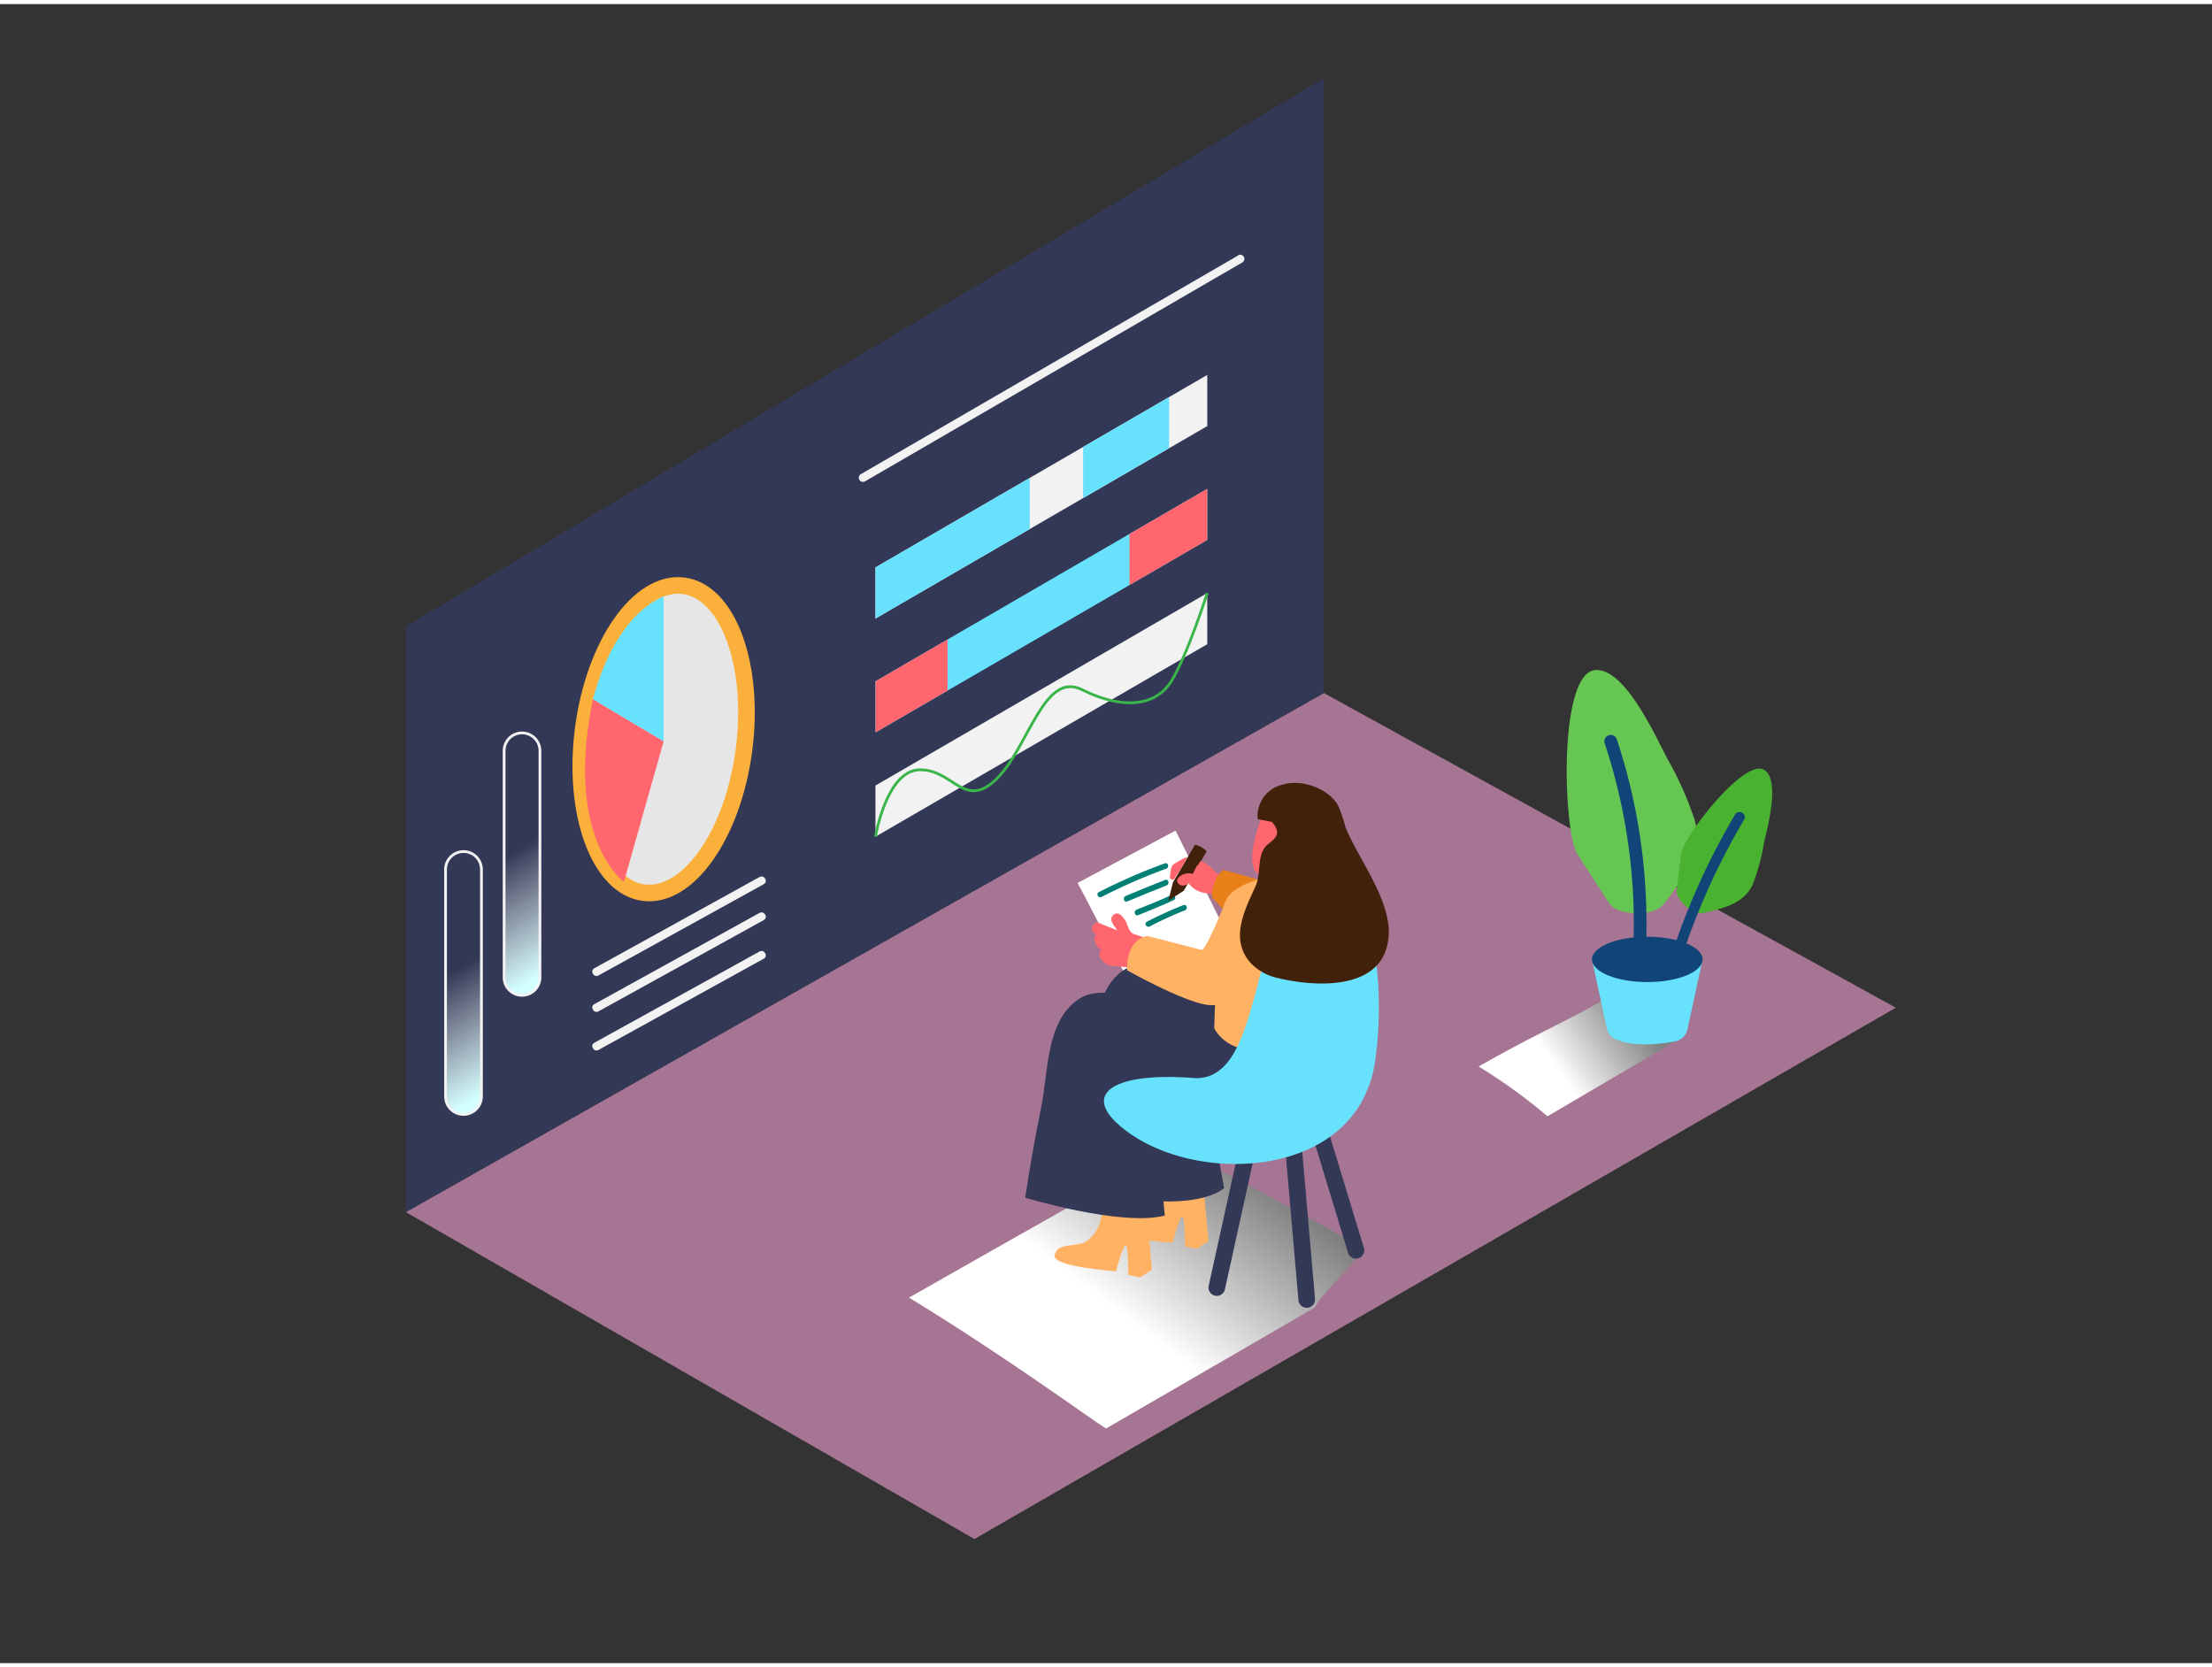 <svg xmlns="http://www.w3.org/2000/svg" xmlns:xlink="http://www.w3.org/1999/xlink" viewBox="0 0 400 300" width="406" height="306" class="illustration"><rect x="0" y="0" width="400" height="300" fill="#333333" stroke="none"/><defs><linearGradient id="linear-gradient" x1="296.16" y1="182.32" x2="281.45" y2="192.45" gradientUnits="userSpaceOnUse"><stop offset="0" stop-color="gray"></stop><stop offset="1" stop-color="#fff"></stop></linearGradient><linearGradient id="linear-gradient-2" x1="221.82" y1="208.11" x2="200.88" y2="235.59" xlink:href="#linear-gradient"></linearGradient><linearGradient id="linear-gradient-3" x1="247.25" y1="166.65" x2="246.78" y2="167.41" gradientTransform="matrix(-1, 0, 0, 1, 369.99, 0)" gradientUnits="userSpaceOnUse"><stop offset="0" stop-color="#fff" stop-opacity="0"></stop><stop offset="1" stop-color="#d4ffff"></stop></linearGradient><linearGradient id="linear-gradient-4" x1="247.25" y1="173.14" x2="246.78" y2="173.9" xlink:href="#linear-gradient-3"></linearGradient><linearGradient id="linear-gradient-5" x1="247.25" y1="180.12" x2="246.78" y2="180.88" xlink:href="#linear-gradient-3"></linearGradient><linearGradient id="linear-gradient-6" x1="287.57" y1="174.74" x2="276.2" y2="193.07" xlink:href="#linear-gradient-3"></linearGradient><linearGradient id="linear-gradient-7" x1="179.91" y1="65.77" x2="179.27" y2="66.79" xlink:href="#linear-gradient-3"></linearGradient><clipPath id="clip-path"><line x1="221.2" y1="70" x2="152.99" y2="109.58" fill="none"></line></clipPath><clipPath id="clip-path-2"><line x1="221.2" y1="90.6" x2="152.99" y2="130.17" fill="none"></line></clipPath><clipPath id="clip-path-3"><line x1="221.2" y1="109.45" x2="152.99" y2="149.02" fill="none"></line></clipPath><clipPath id="clip-path-4"><line x1="221.2" y1="70" x2="152.99" y2="109.58" fill="#ffc963"></line></clipPath><clipPath id="clip-path-5"><line x1="221.2" y1="90.6" x2="152.99" y2="130.17" fill="#ff666d"></line></clipPath><linearGradient id="linear-gradient-8" x1="276.98" y1="153.24" x2="265.62" y2="171.56" xlink:href="#linear-gradient-3"></linearGradient></defs><title>a</title><g style="isolation: isolate;"><g id="Layer_2" data-name="Layer 2"><polygon points="73.39 218.44 176.21 277.56 342.83 181.48 239.39 124.58 73.39 218.44" fill="#a67593"></polygon><path d="M290.08,180c-7.19,4.2-11.62,5.8-22.69,12.12a96.52,96.52,0,0,1,12.44,9l24.87-14.6C302.77,185.45,299,184.41,290.08,180Z" fill="url(#linear-gradient)" style="mix-blend-mode: multiply;"></path><path d="M246.64,225c-5.92-3.23-19.55-11-34.35-18.35C197.56,215.2,187,221,164.38,233.91c17.15,10.42,33.7,22.54,35.62,23.67l37.8-21.9C238,234.25,246.25,226.35,246.64,225Z" fill="url(#linear-gradient-2)" style="mix-blend-mode: multiply;"></path><polygon points="239.39 13.43 239.39 124.58 73.39 218.44 73.39 112.53 239.39 13.43" fill="#333856"></polygon><ellipse cx="120" cy="132.94" rx="27.98" ry="14.66" transform="translate(-27.32 234.76) rotate(-82.58)" fill="#e6e6e6" stroke="#fbb03b" stroke-miterlimit="10" stroke-width="3"></ellipse><path d="M120,133.33V107.15s-8.52,2.56-12.78,18.57Z" fill="#68e1fd"></path><path d="M120,133.33l-7.17,25.4s-10.84-7.72-5.61-33Z" fill="#ff666d"></path><line x1="137.73" y1="158.5" x2="107.86" y2="174.99" fill="url(#linear-gradient-3)"></line><path d="M137.35,157.85l-29.88,16.5c-.85.47-.09,1.76.76,1.3l29.88-16.5c.85-.47.09-1.76-.76-1.3Z" fill="#f2f2f2"></path><line x1="137.73" y1="164.98" x2="107.86" y2="181.48" fill="url(#linear-gradient-4)"></line><path d="M137.35,164.34l-29.88,16.5c-.85.47-.09,1.76.76,1.3l29.88-16.5c.85-.47.09-1.76-.76-1.3Z" fill="#f2f2f2"></path><line x1="137.73" y1="171.97" x2="107.86" y2="188.46" fill="url(#linear-gradient-5)"></line><path d="M137.35,171.32l-29.88,16.5c-.85.47-.09,1.76.76,1.3l29.88-16.5c.85-.47.09-1.76-.76-1.3Z" fill="#f2f2f2"></path><path d="M87.06,156.46v41.07a3.24,3.24,0,0,1-2.23,3.08h0a3.24,3.24,0,0,1-4.26-3.08V156.46a3.24,3.24,0,0,1,2.1-3h0A3.24,3.24,0,0,1,87.06,156.46Z" stroke="#f2f2f2" stroke-miterlimit="10" stroke-width="0.5" fill="url(#linear-gradient-6)"></path><line x1="224.27" y1="46.1" x2="156.05" y2="85.68" fill="url(#linear-gradient-7)"></line><path d="M223.89,45.46,155.67,85a.75.75,0,0,0,.76,1.3l68.22-39.58a.75.75,0,0,0-.76-1.3Z" fill="#f2f2f2"></path><path d="M287.88,172.75l2.67,12.45a2.8,2.8,0,0,0,1.5,1.93c1.55.76,4.75,1.55,10.84.45a2.82,2.82,0,0,0,2.25-2.17l2.74-12.66" fill="#68e1fd"></path><ellipse cx="297.88" cy="172.75" rx="10" ry="4.1" fill="#124577"></ellipse><path d="M292.06,163.53a3.21,3.21,0,0,1-1.16-1.07l-5.63-8.71c-2.61-4-3.56-33,3.28-33.33,5.43-.29,11,12.4,13,16.1a60.25,60.25,0,0,1,4.89,11c1.64,5.71-2.08,10.7-5.59,15.23C299.11,164.87,294.32,164.78,292.06,163.53Z" fill="#66c652"></path><path d="M295.41,169.24q1.14.79,2.23,1.66a106.27,106.27,0,0,0-5.28-38,1.16,1.16,0,0,0-2.21.69A104,104,0,0,1,295.41,169.24Z" fill="#124577"></path><path d="M303.36,161.2a2,2,0,0,1-.14-1l.77-6.57c.36-3,11.65-17.66,15.16-15.07,2.79,2.06.38,10.57-.17,13.19a38.45,38.45,0,0,1-2,7.38c-1.51,3.47-5.37,4.42-8.94,5.22C306.29,164.72,304,162.73,303.36,161.2Z" fill="#49b230"></path><path d="M313.75,146.56a127,127,0,0,0-12,27,14.71,14.71,0,0,1,1.65,1.06,125.2,125.2,0,0,1,12-27.16C316,146.41,314.37,145.51,313.75,146.56Z" fill="#124577"></path><path d="M227.19,192.68l-8.62,39.09a1.5,1.5,0,0,0,2.93.65l8.62-39.09A1.5,1.5,0,0,0,227.19,192.68Z" fill="#333856"></path><path d="M232.15,187.53l11.63,38.3a1.5,1.5,0,0,0,2.87-.87L235,186.66A1.5,1.5,0,0,0,232.15,187.53Z" fill="#333856"></path><path d="M231.33,194.49l3.47,39.88a1.5,1.5,0,0,0,3-.26l-3.47-39.88A1.5,1.5,0,0,0,231.33,194.49Z" fill="#333856"></path><path d="M194.85,158.93c.4.52,10.62,20.5,10.62,20.5l17.94-8.25-10.84-21.72Z" fill="#fff"></path><path d="M211.77,161.11c-2,1-4.17,1.78-6.25,2.65-.58.24-.33,1.21.27,1,2.16-.91,4.37-1.75,6.49-2.75C212.86,161.69,212.35,160.83,211.77,161.11Z" fill="#008074"></path><path d="M210.64,155.38a104,104,0,0,0-11.94,5.21c-.57.29-.07,1.16.5.86a102,102,0,0,1,11.7-5.11C211.5,156.12,211.24,155.15,210.64,155.38Z" fill="#008074"></path><path d="M210.7,158.37q-3.59,1.41-7.15,2.91c-.58.25-.33,1.21.27,1q3.56-1.5,7.15-2.91C211.56,159.1,211.3,158.14,210.7,158.37Z" fill="#008074"></path><path d="M216.1,152l-4,6.83-.81,3.28,2.76-1.77,4.16-7.15A4.52,4.52,0,0,0,216.1,152Z" fill="#42210b"></path><path d="M214.6,154.4a1.43,1.43,0,0,1,.08-.14.47.47,0,0,0-.27.06,15.75,15.75,0,0,0-2.18,1.23c-.59.47-.55,1.49-.66,2.17a.5.5,0,0,0,.76.53C213.08,157,214,155.75,214.6,154.4Z" fill="#ff666d"></path><path d="M221.71,158.09l-.09,0a.43.43,0,0,0-.21-.22c-.53-.26-1-.54-1.55-.84a7.32,7.32,0,0,0-2.76-2.1c-.12.21-.25.41-.38.62a1.51,1.51,0,0,1-.35.38l-.65,1.31a.49.49,0,0,0,0,.09s-.06-.05-.11-.06a2.59,2.59,0,0,0-1.67.12c-.44.19-1,.55-1.07,1.07s.53.93,1,.94A2.07,2.07,0,0,0,215,159a.52.52,0,0,0,.07.14c1.24,1.57,2.92,1.69,4.78,1.82a.44.44,0,0,0,.3-.08,2.58,2.58,0,0,0,1.06-.61l0-.72a.51.51,0,0,0-.1-.29l0-.18a.52.52,0,0,0,0-.11l.09,0a.46.46,0,0,0,.26,0h0C222.08,159.17,222.35,158.21,221.71,158.09Z" fill="#ff666d"></path><path d="M221.17,156.54a6.44,6.44,0,0,0-2,5l4.55,4.9,5.5-2.72.29-4.86Z" fill="#e87f18"></path><path d="M209.46,209c0,.45.36,5.86-.24,6.49s-2.19,3.69-4.15,3.82-3.78-.26-4.15,1.84S212.05,224,212.05,224s1.21-4.81,1.73-4.67.5,5.31.5,5.31l2.13.46,2.13-1.42-.86-9.22-1.39-7.83" fill="#ffb164"></path><path d="M199.36,214.16c.28,3.26.12,7.63-3,9.61-1.68,1.08-5.23.08-5.66,2.49-.38,2.1,11.11,2.88,11.11,2.88s1.24-4.8,1.76-4.66.46,5.31.46,5.31l2.13.47,2.14-1.41-.81-9.22-1.34-7.84" fill="#ffb164"></path><path d="M208.48,169.32,205,168.14c-.73-.28-1-1.3-1.27-1.94a4,4,0,0,0-1.16-1.55.9.9,0,0,0-1.23.07c-.74.64-.23,1.47.21,2.09l.49.68-2.73-1.08a.94.94,0,0,0-.39-.16c-.91-.62-2,.82-1.18,1.59.17.17.36.31.54.46a.92.92,0,0,0-.39.76,2.75,2.75,0,0,0,1.29,2,1,1,0,0,0-.25,1.26,3.18,3.18,0,0,0,1.57,1.49,1.25,1.25,0,0,0,.79.08c1.67.26,3.39.25,5.05.6a.87.87,0,0,0,1-1.11.81.81,0,0,0,.64-.81.84.84,0,0,0,.39-.47.9.9,0,0,0,.47-1.33A.87.87,0,0,0,208.48,169.32Z" fill="#ff666d"></path><path d="M219.67,204.86l1.69,9.23s-2.65,2.73-11.59,2.4,0-16.31,0-16.31" fill="#333856"></path><path d="M206.81,177.78q5.71,1.25,11.52,1.93a.64.64,0,0,1,.44.24q.67-2,1.14-4.08c.18-.79,1.38-.45,1.21.33a43.6,43.6,0,0,1-3.15,9.11c-.34.73-1.42.09-1.08-.63.58-1.21,1.09-2.45,1.54-3.71h-.09q-6-.7-11.86-2C205.69,178.82,206,177.61,206.81,177.78Z" fill="#008074"></path><path d="M217.1,186.61A16.81,16.81,0,0,0,221,191c.63.51-.26,1.39-.89.89a17.78,17.78,0,0,1-4.05-4.68A.63.63,0,0,1,217.1,186.61Z" fill="#008074"></path><path d="M224.89,182.54s-10-8-16.59-8.94-10.07,6.24-9.6,11S215,192.07,215,192.07" fill="#333856"></path><path d="M219.58,185.2c-1.29-1.2-18.21-9.1-24.17-5.49-6.35,3.84-5.81,13.37-7.11,19.68-1.12,5.45-2.07,10.95-2.91,16.45,0,0,17.39,5.26,25.24,3.23L209,201.5l22.54-12.31" fill="#333856"></path><path d="M231.91,156.93c-.9.66-8.62,1.59-10.23,5.15s-2.11,23.12-2.11,23.12,2.67,5.71,10.7,3.25c2.38-.73,14.73-23.31,15.06-25.65C246.2,156.7,231.91,156.93,231.91,156.93Z" fill="#ffb164"></path><path d="M247.15,196.6a20.21,20.21,0,0,0,1-2.86c1.89-7.43,3.14-35.3-9.39-34.17-13.75,1.24-9.1,35.67-23,34.62s-19.64,2.57-13.95,8C213.12,212.94,240.16,213.18,247.15,196.6Z" fill="#68e1fd"></path><path d="M228.36,146.48c-.23.52-3.17,8-1.32,10.34s8-.48,8.69-2.49,3.47-5.82,1.56-7.45S229.95,142.82,228.36,146.48Z" fill="#ff666d"></path><path d="M224.89,177.7a6.51,6.51,0,0,1-6.56,3.27c-4.55-.63-14.51-6.26-14.51-6.26s-.36-5.47,3.66-6.2c0,0,8.91,2.28,9.76,2.51s4.45-8.95,4.45-8.95" fill="#ffb164"></path><path d="M250.9,165.46c-1.09-5.79-5.7-11.81-7.61-16.68a26.34,26.34,0,0,0-1.33-3.88c-1.8-3.1-6.52-4.76-9.9-3.79a5.86,5.86,0,0,0-4.63,6.28l2.55.49a3.38,3.38,0,0,1,.94,1.62c.21,1.43-1.41,2-2.14,2.93-1.45,1.8-.75,4.91-1.74,7.09-2,4.4-4.78,9.67-.76,14a9.64,9.64,0,0,0,4.84,2.61c6.38,1.53,17.12,2.17,19.53-5.16A10.84,10.84,0,0,0,250.9,165.46Z" fill="#42210b"></path><path d="M214,162.93a71.65,71.65,0,0,0-6.6,3c-.57.3-.07,1.16.5.86a69.08,69.08,0,0,1,6.36-2.91C214.87,163.66,214.61,162.69,214,162.93Z" fill="#008074"></path><g clip-path="url(#clip-path)"><path d="M218.31,70.26V70H153v25.6c2.57-.23,5.33,1.3,5.33,4.62v7.24Z" fill="#fff"></path><polygon points="218.31 70.26 158.31 107.46 158.31 107.5 218.31 70.3 218.31 70.26" fill="#fff"></polygon><polygon points="218.31 70.3 158.31 107.5 158.31 107.53 218.31 70.33 218.31 70.3" fill="#feffff"></polygon><polygon points="218.31 70.33 158.31 107.53 158.31 107.56 218.31 70.36 218.31 70.33" fill="#fdffff"></polygon><polygon points="218.31 70.36 158.31 107.56 158.31 107.59 218.31 70.39 218.31 70.36" fill="#fcffff"></polygon><polygon points="218.31 70.39 158.31 107.59 158.31 107.63 218.31 70.43 218.31 70.39" fill="#fbffff"></polygon><polygon points="218.31 70.43 158.31 107.63 158.31 107.66 218.31 70.46 218.31 70.43" fill="#faffff"></polygon><polygon points="218.31 70.46 158.31 107.66 158.31 107.69 218.31 70.49 218.31 70.46" fill="#f9ffff"></polygon><polygon points="218.31 70.49 158.31 107.69 158.31 107.73 218.31 70.53 218.31 70.49" fill="#f8ffff"></polygon><polygon points="218.31 70.53 158.31 107.73 158.31 107.76 218.31 70.56 218.31 70.53" fill="#f7ffff"></polygon><polygon points="218.31 70.56 158.31 107.76 158.31 107.79 218.31 70.59 218.31 70.56" fill="#f6ffff"></polygon><polygon points="218.31 70.59 158.31 107.79 158.31 107.82 218.31 70.63 218.31 70.59" fill="#f5ffff"></polygon><polygon points="218.31 70.63 158.31 107.82 158.31 107.86 218.31 70.66 218.31 70.63" fill="#f4ffff"></polygon><polygon points="218.31 70.66 158.31 107.86 158.31 107.89 218.31 70.69 218.31 70.66" fill="#f3ffff"></polygon><polygon points="218.31 70.69 158.31 107.89 158.31 107.92 218.31 70.72 218.31 70.69" fill="#f2ffff"></polygon><polygon points="218.31 70.72 158.31 107.92 158.31 107.96 218.31 70.76 218.31 70.72" fill="#f1ffff"></polygon><polygon points="218.31 70.76 158.31 107.96 158.31 107.99 218.31 70.79 218.31 70.76" fill="azure"></polygon><polygon points="218.31 70.79 158.31 107.99 158.31 108.02 218.31 70.82 218.31 70.79" fill="#efffff"></polygon><polygon points="218.31 70.82 158.31 108.02 158.31 108.06 218.31 70.86 218.31 70.82" fill="#eff"></polygon><polygon points="218.31 70.86 158.31 108.06 158.31 108.09 218.31 70.89 218.31 70.86" fill="#edffff"></polygon><polygon points="218.31 70.89 158.31 108.09 158.31 108.12 218.31 70.92 218.31 70.89" fill="#ecffff"></polygon><polygon points="218.31 70.92 158.31 108.12 158.31 108.15 218.31 70.95 218.31 70.92" fill="#ebffff"></polygon><polygon points="218.31 70.95 158.31 108.15 158.31 108.19 218.31 70.99 218.31 70.95" fill="#eaffff"></polygon><polygon points="218.31 70.99 158.31 108.19 158.31 108.22 218.31 71.02 218.31 70.99" fill="#e8ffff"></polygon><polygon points="218.31 71.02 158.31 108.22 158.31 108.25 218.31 71.05 218.31 71.02" fill="#e7ffff"></polygon><polygon points="218.31 71.05 158.31 108.25 158.31 108.28 218.31 71.08 218.31 71.05" fill="#e6ffff"></polygon><polygon points="218.31 71.08 158.31 108.28 158.31 108.32 218.31 71.12 218.31 71.08" fill="#e5ffff"></polygon><polygon points="218.31 71.12 158.31 108.32 158.31 108.35 218.31 71.15 218.31 71.12" fill="#e4ffff"></polygon><polygon points="218.31 71.15 158.31 108.35 158.31 108.38 218.31 71.18 218.31 71.15" fill="#e3ffff"></polygon><polygon points="218.31 71.18 158.31 108.38 158.31 108.42 218.31 71.22 218.31 71.18" fill="#e2ffff"></polygon><polygon points="218.31 71.22 158.31 108.42 158.31 108.45 218.31 71.25 218.31 71.22" fill="#e1ffff"></polygon><polygon points="218.31 71.25 158.31 108.45 158.31 108.48 218.31 71.28 218.31 71.25" fill="#e0ffff"></polygon><polygon points="218.31 71.28 158.31 108.48 158.31 108.52 218.31 71.32 218.31 71.28" fill="#dfffff"></polygon><polygon points="218.31 71.32 158.31 108.52 158.31 108.55 218.31 71.35 218.31 71.32" fill="#deffff"></polygon><polygon points="218.31 71.35 158.31 108.55 158.31 108.58 218.31 71.38 218.31 71.35" fill="#dff"></polygon><polygon points="218.31 71.38 158.31 108.58 158.31 108.61 218.31 71.41 218.31 71.38" fill="#dcffff"></polygon><polygon points="218.31 71.41 158.31 108.61 158.31 108.65 218.31 71.45 218.31 71.41" fill="#dbffff"></polygon><polygon points="218.31 71.45 158.31 108.65 158.31 108.68 218.31 71.48 218.31 71.45" fill="#daffff"></polygon><polygon points="218.31 71.48 158.31 108.68 158.31 108.71 218.31 71.51 218.31 71.48" fill="#d9ffff"></polygon><polygon points="218.31 71.51 158.31 108.71 158.31 108.75 218.31 71.55 218.31 71.51" fill="#d8ffff"></polygon><polygon points="218.31 71.55 158.31 108.75 158.31 108.78 218.31 71.58 218.31 71.55" fill="#d7ffff"></polygon><polygon points="218.31 71.58 158.31 108.78 158.31 108.81 218.31 71.61 218.31 71.58" fill="#d6ffff"></polygon><polygon points="218.31 71.61 158.31 108.81 158.31 108.84 218.31 71.64 218.31 71.61" fill="#d5ffff"></polygon><polygon points="218.31 71.64 158.31 108.84 158.31 108.88 218.31 71.68 218.31 71.64" fill="#d4ffff"></polygon><polygon points="218.31 71.68 158.31 108.88 158.31 109.58 218.31 109.58 218.31 71.68" fill="#d4ffff"></polygon></g><polygon points="218.31 67.06 158.31 101.86 158.31 111.11 218.31 76.31 218.31 67.06" fill="#f2f2f2"></polygon><g clip-path="url(#clip-path-2)"><path d="M218.31,90.86V90.6H153v5c2.57-.23,5.33,1.3,5.33,4.62v27.83Z" fill="#fff"></path><polygon points="218.31 90.86 158.31 128.06 158.31 128.09 218.31 90.89 218.31 90.86" fill="#fff"></polygon><polygon points="218.31 90.89 158.31 128.09 158.31 128.12 218.31 90.92 218.31 90.89" fill="#feffff"></polygon><polygon points="218.31 90.92 158.31 128.12 158.31 128.16 218.31 90.95 218.31 90.92" fill="#fdffff"></polygon><polygon points="218.31 90.95 158.31 128.16 158.31 128.19 218.31 90.99 218.31 90.95" fill="#fcffff"></polygon><polygon points="218.31 90.99 158.31 128.19 158.31 128.22 218.31 91.02 218.31 90.99" fill="#fbffff"></polygon><polygon points="218.31 91.02 158.31 128.22 158.31 128.25 218.31 91.05 218.31 91.02" fill="#faffff"></polygon><polygon points="218.31 91.05 158.31 128.25 158.31 128.29 218.31 91.09 218.31 91.05" fill="#f9ffff"></polygon><polygon points="218.31 91.09 158.31 128.29 158.31 128.32 218.31 91.12 218.31 91.09" fill="#f8ffff"></polygon><polygon points="218.31 91.12 158.31 128.32 158.31 128.35 218.31 91.15 218.31 91.12" fill="#f7ffff"></polygon><polygon points="218.31 91.15 158.31 128.35 158.31 128.38 218.31 91.19 218.31 91.15" fill="#f6ffff"></polygon><polygon points="218.31 91.19 158.31 128.38 158.31 128.42 218.31 91.22 218.31 91.19" fill="#f5ffff"></polygon><polygon points="218.31 91.22 158.31 128.42 158.31 128.45 218.31 91.25 218.31 91.22" fill="#f4ffff"></polygon><polygon points="218.31 91.25 158.31 128.45 158.31 128.48 218.31 91.28 218.31 91.25" fill="#f3ffff"></polygon><polygon points="218.31 91.28 158.31 128.48 158.31 128.52 218.31 91.32 218.31 91.28" fill="#f2ffff"></polygon><polygon points="218.31 91.32 158.31 128.52 158.31 128.55 218.31 91.35 218.31 91.32" fill="#f1ffff"></polygon><polygon points="218.31 91.35 158.31 128.55 158.31 128.58 218.31 91.38 218.31 91.35" fill="azure"></polygon><polygon points="218.31 91.38 158.31 128.58 158.31 128.62 218.31 91.42 218.31 91.38" fill="#efffff"></polygon><polygon points="218.31 91.42 158.31 128.62 158.31 128.65 218.31 91.45 218.31 91.42" fill="#eff"></polygon><polygon points="218.31 91.45 158.31 128.65 158.31 128.68 218.31 91.48 218.31 91.45" fill="#edffff"></polygon><polygon points="218.31 91.48 158.31 128.68 158.31 128.71 218.31 91.51 218.31 91.48" fill="#ecffff"></polygon><polygon points="218.31 91.51 158.31 128.71 158.31 128.75 218.31 91.55 218.31 91.51" fill="#ebffff"></polygon><polygon points="218.31 91.55 158.31 128.75 158.31 128.78 218.31 91.58 218.31 91.55" fill="#eaffff"></polygon><polygon points="218.31 91.58 158.31 128.78 158.31 128.81 218.31 91.61 218.31 91.58" fill="#e8ffff"></polygon><polygon points="218.31 91.61 158.31 128.81 158.31 128.85 218.31 91.65 218.31 91.61" fill="#e7ffff"></polygon><polygon points="218.31 91.65 158.31 128.85 158.31 128.88 218.31 91.68 218.31 91.65" fill="#e6ffff"></polygon><polygon points="218.31 91.68 158.31 128.88 158.31 128.91 218.31 91.71 218.31 91.68" fill="#e5ffff"></polygon><polygon points="218.31 91.71 158.31 128.91 158.31 128.94 218.31 91.75 218.31 91.71" fill="#e4ffff"></polygon><polygon points="218.31 91.75 158.31 128.94 158.31 128.98 218.31 91.78 218.31 91.75" fill="#e3ffff"></polygon><polygon points="218.31 91.78 158.31 128.98 158.31 129.01 218.31 91.81 218.31 91.78" fill="#e2ffff"></polygon><polygon points="218.31 91.81 158.31 129.01 158.31 129.04 218.31 91.84 218.31 91.81" fill="#e1ffff"></polygon><polygon points="218.31 91.84 158.31 129.04 158.31 129.08 218.31 91.88 218.31 91.84" fill="#e0ffff"></polygon><polygon points="218.31 91.88 158.31 129.08 158.31 129.11 218.31 91.91 218.31 91.88" fill="#dfffff"></polygon><polygon points="218.31 91.91 158.31 129.11 158.31 129.14 218.31 91.94 218.31 91.91" fill="#deffff"></polygon><polygon points="218.31 91.94 158.31 129.14 158.31 129.18 218.31 91.97 218.31 91.94" fill="#dff"></polygon><polygon points="218.31 91.97 158.31 129.18 158.31 129.21 218.31 92.01 218.31 91.97" fill="#dcffff"></polygon><polygon points="218.31 92.01 158.31 129.21 158.31 129.24 218.31 92.04 218.31 92.01" fill="#dbffff"></polygon><polygon points="218.31 92.04 158.31 129.24 158.31 129.27 218.31 92.07 218.31 92.04" fill="#daffff"></polygon><polygon points="218.31 92.07 158.31 129.27 158.31 129.31 218.31 92.11 218.31 92.07" fill="#d9ffff"></polygon><polygon points="218.31 92.11 158.31 129.31 158.31 129.34 218.31 92.14 218.31 92.11" fill="#d8ffff"></polygon><polygon points="218.31 92.14 158.31 129.34 158.31 129.37 218.31 92.17 218.31 92.14" fill="#d7ffff"></polygon><polygon points="218.31 92.17 158.31 129.37 158.31 129.41 218.31 92.2 218.31 92.17" fill="#d6ffff"></polygon><polygon points="218.31 92.2 158.31 129.41 158.31 129.44 218.31 92.24 218.31 92.2" fill="#d5ffff"></polygon><polygon points="218.31 92.24 158.31 129.44 158.31 129.47 218.31 92.27 218.31 92.24" fill="#d4ffff"></polygon><path d="M218.31,126V92.27l-60,37.2v.7h62.55A4.36,4.36,0,0,1,218.31,126Z" fill="#d4ffff"></path></g><polygon points="218.31 87.65 158.31 122.46 158.31 131.71 218.31 96.9 218.31 87.65" fill="#68e1fd"></polygon><g clip-path="url(#clip-path-3)"><polygon points="218.31 109.45 158.31 109.45 158.31 146.91 218.31 109.71 218.31 109.45" fill="#fff"></polygon><polygon points="218.31 109.71 158.31 146.91 158.31 146.94 218.31 109.74 218.31 109.71" fill="#fff"></polygon><polygon points="218.31 109.74 158.31 146.94 158.31 146.97 218.31 109.77 218.31 109.74" fill="#feffff"></polygon><polygon points="218.31 109.77 158.31 146.97 158.31 147 218.31 109.8 218.31 109.77" fill="#fdffff"></polygon><polygon points="218.31 109.8 158.31 147 158.31 147.04 218.31 109.84 218.31 109.8" fill="#fcffff"></polygon><polygon points="218.31 109.84 158.31 147.04 158.31 147.07 218.31 109.87 218.31 109.84" fill="#fbffff"></polygon><polygon points="218.31 109.87 158.31 147.07 158.31 147.1 218.31 109.9 218.31 109.87" fill="#faffff"></polygon><polygon points="218.31 109.9 158.31 147.1 158.31 147.13 218.31 109.94 218.31 109.9" fill="#f9ffff"></polygon><polygon points="218.31 109.94 158.31 147.13 158.31 147.17 218.31 109.97 218.31 109.94" fill="#f8ffff"></polygon><polygon points="218.31 109.97 158.31 147.17 158.31 147.2 218.31 110 218.31 109.97" fill="#f7ffff"></polygon><polygon points="218.31 110 158.31 147.2 158.31 147.23 218.31 110.03 218.31 110" fill="#f6ffff"></polygon><polygon points="218.31 110.03 158.31 147.23 158.31 147.27 218.31 110.07 218.31 110.03" fill="#f5ffff"></polygon><polygon points="218.31 110.07 158.31 147.27 158.31 147.3 218.31 110.1 218.31 110.07" fill="#f4ffff"></polygon><polygon points="218.31 110.1 158.31 147.3 158.31 147.33 218.31 110.13 218.31 110.1" fill="#f3ffff"></polygon><polygon points="218.31 110.13 158.31 147.33 158.31 147.37 218.31 110.17 218.31 110.13" fill="#f2ffff"></polygon><polygon points="218.31 110.17 158.31 147.37 158.31 147.4 218.31 110.2 218.31 110.17" fill="#f1ffff"></polygon><polygon points="218.31 110.2 158.31 147.4 158.31 147.43 218.31 110.23 218.31 110.2" fill="azure"></polygon><polygon points="218.31 110.23 158.31 147.43 158.31 147.46 218.31 110.27 218.31 110.23" fill="#efffff"></polygon><polygon points="218.31 110.27 158.31 147.46 158.31 147.5 218.31 110.3 218.31 110.27" fill="#eff"></polygon><polygon points="218.31 110.3 158.31 147.5 158.31 147.53 218.31 110.33 218.31 110.3" fill="#edffff"></polygon><polygon points="218.31 110.33 158.31 147.53 158.31 147.56 218.31 110.36 218.31 110.33" fill="#ecffff"></polygon><polygon points="218.31 110.36 158.31 147.56 158.31 147.6 218.31 110.4 218.31 110.36" fill="#ebffff"></polygon><polygon points="218.31 110.4 158.31 147.6 158.31 147.63 218.31 110.43 218.31 110.4" fill="#eaffff"></polygon><polygon points="218.31 110.43 158.31 147.63 158.31 147.66 218.31 110.46 218.31 110.43" fill="#e8ffff"></polygon><polygon points="218.31 110.46 158.31 147.66 158.31 147.69 218.31 110.5 218.31 110.46" fill="#e7ffff"></polygon><polygon points="218.31 110.5 158.31 147.69 158.31 147.73 218.31 110.53 218.31 110.5" fill="#e6ffff"></polygon><polygon points="218.31 110.53 158.31 147.73 158.31 147.76 218.31 110.56 218.31 110.53" fill="#e5ffff"></polygon><polygon points="218.31 110.56 158.31 147.76 158.31 147.79 218.31 110.59 218.31 110.56" fill="#e4ffff"></polygon><polygon points="218.31 110.59 158.31 147.79 158.31 147.83 218.31 110.63 218.31 110.59" fill="#e3ffff"></polygon><polygon points="218.31 110.63 158.31 147.83 158.31 147.86 218.31 110.66 218.31 110.63" fill="#e2ffff"></polygon><polygon points="218.31 110.66 158.31 147.86 158.31 147.89 218.31 110.69 218.31 110.66" fill="#e1ffff"></polygon><polygon points="218.31 110.69 158.31 147.89 158.31 147.93 218.31 110.72 218.31 110.69" fill="#e0ffff"></polygon><polygon points="218.31 110.72 158.31 147.93 158.31 147.96 218.31 110.76 218.31 110.72" fill="#dfffff"></polygon><polygon points="218.31 110.76 158.31 147.96 158.31 147.99 218.31 110.79 218.31 110.76" fill="#deffff"></polygon><polygon points="218.31 110.79 158.31 147.99 158.31 148.02 218.31 110.82 218.31 110.79" fill="#dff"></polygon><polygon points="218.31 110.82 158.31 148.02 158.31 148.06 218.31 110.86 218.31 110.82" fill="#dcffff"></polygon><polygon points="218.31 110.86 158.31 148.06 158.31 148.09 218.31 110.89 218.31 110.86" fill="#dbffff"></polygon><polygon points="218.31 110.89 158.31 148.09 158.31 148.12 218.31 110.92 218.31 110.89" fill="#daffff"></polygon><polygon points="218.31 110.92 158.31 148.12 158.31 148.16 218.31 110.96 218.31 110.92" fill="#d9ffff"></polygon><polygon points="218.31 110.96 158.31 148.16 158.31 148.19 218.31 110.99 218.31 110.96" fill="#d8ffff"></polygon><polygon points="218.31 110.99 158.31 148.19 158.31 148.22 218.31 111.02 218.31 110.99" fill="#d7ffff"></polygon><polygon points="218.31 111.02 158.31 148.22 158.31 148.25 218.31 111.05 218.31 111.02" fill="#d6ffff"></polygon><polygon points="218.31 111.05 158.31 148.25 158.31 148.29 218.31 111.09 218.31 111.05" fill="#d5ffff"></polygon><polygon points="218.31 111.09 158.31 148.29 158.31 148.32 218.31 111.12 218.31 111.09" fill="#d4ffff"></polygon><path d="M218.31,126V111.12l-60,37.2v.7h62.89V130.33A4.37,4.37,0,0,1,218.31,126Z" fill="#d4ffff"></path></g><polygon points="218.31 106.5 158.31 141.31 158.31 150.56 218.31 115.75 218.31 106.5" fill="#f2f2f2"></polygon><line x1="221.2" y1="70" x2="152.99" y2="109.58" fill="#ffc963"></line><g clip-path="url(#clip-path-4)"><path d="M211.4,74.55V70H153v25.6c2.57-.23,5.33,1.3,5.33,4.62v7.24l27.9-17.3V76.84c0-6.22,9.64-6.21,9.64,0v7.34Z" fill="#ffc963"></path><polygon points="186.21 90.17 158.31 107.46 158.31 107.5 186.21 90.2 186.21 90.17" fill="#ffc963"></polygon><polygon points="211.4 74.55 195.86 84.19 195.86 84.22 211.4 74.58 211.4 74.55" fill="#ffc963"></polygon><polygon points="186.21 90.2 158.31 107.5 158.31 107.53 186.21 90.23 186.21 90.2" fill="#ffc963"></polygon><polygon points="211.4 74.58 195.86 84.22 195.86 84.25 211.4 74.61 211.4 74.58" fill="#ffc963"></polygon><polygon points="211.4 74.61 195.86 84.25 195.86 84.28 211.4 74.65 211.4 74.61" fill="#ffc963"></polygon><polygon points="186.21 90.23 158.31 107.53 158.31 107.56 186.21 90.26 186.21 90.23" fill="#ffc963"></polygon><polygon points="186.21 90.26 158.31 107.56 158.31 107.59 186.21 90.3 186.21 90.26" fill="#ffc963"></polygon><polygon points="211.4 74.65 195.86 84.28 195.86 84.32 211.4 74.68 211.4 74.65" fill="#ffc963"></polygon><polygon points="186.21 90.3 158.31 107.59 158.31 107.63 186.21 90.33 186.21 90.3" fill="#ffc963"></polygon><polygon points="211.4 74.68 195.86 84.32 195.86 84.35 211.4 74.71 211.4 74.68" fill="#ffc963"></polygon><polygon points="186.21 90.33 158.31 107.63 158.31 107.66 186.21 90.36 186.21 90.33" fill="#ffc963"></polygon><polygon points="211.4 74.71 195.86 84.35 195.86 84.38 211.4 74.75 211.4 74.71" fill="#ffc963"></polygon><polygon points="186.21 90.36 158.31 107.66 158.31 107.69 186.21 90.39 186.21 90.36" fill="#ffc963"></polygon><polygon points="211.4 74.75 195.86 84.38 195.86 84.42 211.4 74.78 211.4 74.75" fill="#ffc963"></polygon><polygon points="186.21 90.39 158.31 107.69 158.31 107.73 186.21 90.43 186.21 90.39" fill="#ffc963"></polygon><polygon points="211.4 74.78 195.86 84.42 195.86 84.45 211.4 74.81 211.4 74.78" fill="#ffc963"></polygon><polygon points="211.4 74.81 195.86 84.45 195.86 84.48 211.4 74.84 211.4 74.81" fill="#ffc963"></polygon><polygon points="186.21 90.43 158.31 107.73 158.31 107.76 186.21 90.46 186.21 90.43" fill="#ffc963"></polygon><polygon points="211.4 74.84 195.86 84.48 195.86 84.51 211.4 74.88 211.4 74.84" fill="#ffc963"></polygon><polygon points="186.21 90.46 158.31 107.76 158.31 107.79 186.21 90.49 186.21 90.46" fill="#ffc963"></polygon><polygon points="186.21 90.49 158.31 107.79 158.31 107.82 186.21 90.53 186.21 90.49" fill="#ffc963"></polygon><polygon points="211.4 74.88 195.86 84.51 195.86 84.55 211.4 74.91 211.4 74.88" fill="#ffc963"></polygon><polygon points="186.21 90.53 158.31 107.82 158.31 107.86 186.21 90.56 186.21 90.53" fill="#ffc963"></polygon><polygon points="211.4 74.91 195.86 84.55 195.86 84.58 211.4 74.94 211.4 74.91" fill="#ffc963"></polygon><polygon points="186.21 90.56 158.31 107.86 158.31 107.89 186.21 90.59 186.21 90.56" fill="#ffc963"></polygon><polygon points="211.4 74.94 195.86 84.58 195.86 84.61 211.4 74.98 211.4 74.94" fill="#ffc963"></polygon><polygon points="186.21 90.59 158.31 107.89 158.31 107.92 186.21 90.63 186.21 90.59" fill="#ffc963"></polygon><polygon points="211.4 74.98 195.86 84.61 195.86 84.65 211.4 75.01 211.4 74.98" fill="#ffc963"></polygon><polygon points="186.21 90.63 158.31 107.92 158.31 107.96 186.21 90.66 186.21 90.63" fill="#ffc963"></polygon><polygon points="211.4 75.01 195.86 84.65 195.86 84.68 211.4 75.04 211.4 75.01" fill="#ffc963"></polygon><polygon points="186.21 90.66 158.31 107.96 158.31 107.99 186.21 90.69 186.21 90.66" fill="#ffc963"></polygon><polygon points="211.4 75.04 195.86 84.68 195.86 84.71 211.4 75.08 211.4 75.04" fill="#ffc963"></polygon><polygon points="186.21 90.69 158.31 107.99 158.31 108.02 186.21 90.72 186.21 90.69" fill="#ffc963"></polygon><polygon points="211.4 75.08 195.86 84.71 195.86 84.75 211.4 75.11 211.4 75.08" fill="#ffc963"></polygon><polygon points="186.21 90.72 158.31 108.02 158.31 108.06 186.21 90.76 186.21 90.72" fill="#ffc963"></polygon><polygon points="211.4 75.11 195.86 84.75 195.86 84.78 211.4 75.14 211.4 75.11" fill="#ffc963"></polygon><polygon points="186.21 90.76 158.31 108.06 158.31 108.09 186.21 90.79 186.21 90.76" fill="#ffc963"></polygon><polygon points="211.4 75.14 195.86 84.78 195.86 84.81 211.4 75.17 211.4 75.14" fill="#ffc963"></polygon><polygon points="186.21 90.79 158.31 108.09 158.31 108.12 186.21 90.82 186.21 90.79" fill="#ffc963"></polygon><polygon points="211.4 75.17 195.86 84.81 195.86 84.84 211.4 75.21 211.4 75.17" fill="#ffc963"></polygon><polygon points="186.21 90.82 158.31 108.12 158.31 108.15 186.21 90.86 186.21 90.82" fill="#ffc963"></polygon><polygon points="211.4 75.21 195.86 84.84 195.86 84.88 211.4 75.24 211.4 75.21" fill="#ffc963"></polygon><polygon points="186.21 90.86 158.31 108.15 158.31 108.19 186.21 90.89 186.21 90.86" fill="#ffc963"></polygon><polygon points="211.4 75.24 195.86 84.88 195.86 84.91 211.4 75.27 211.4 75.24" fill="#ffc963"></polygon><polygon points="186.21 90.89 158.31 108.19 158.31 108.22 186.21 90.92 186.21 90.89" fill="#ffc963"></polygon><polygon points="211.4 75.27 195.86 84.91 195.86 84.94 211.4 75.31 211.4 75.27" fill="#ffc963"></polygon><polygon points="211.4 75.31 195.86 84.94 195.86 84.97 211.4 75.34 211.4 75.31" fill="#ffc963"></polygon><polygon points="186.21 90.92 158.31 108.22 158.31 108.25 186.21 90.95 186.21 90.92" fill="#ffc963"></polygon><polygon points="186.21 90.95 158.31 108.25 158.31 108.28 186.21 90.99 186.21 90.95" fill="#ffc963"></polygon><polygon points="211.4 75.34 195.86 84.97 195.86 85.01 211.4 75.37 211.4 75.34" fill="#ffc963"></polygon><polygon points="211.4 75.37 195.86 85.01 195.86 85.04 211.4 75.4 211.4 75.37" fill="#ffc963"></polygon><polygon points="186.21 90.99 158.31 108.28 158.31 108.32 186.21 91.02 186.21 90.99" fill="#ffc963"></polygon><polygon points="186.21 91.02 158.31 108.32 158.31 108.35 186.21 91.05 186.21 91.02" fill="#ffc963"></polygon><polygon points="211.4 75.4 195.86 85.04 195.86 85.07 211.4 75.44 211.4 75.4" fill="#ffc963"></polygon><polygon points="186.21 91.05 158.31 108.35 158.31 108.38 186.21 91.09 186.21 91.05" fill="#ffc963"></polygon><polygon points="211.4 75.44 195.86 85.07 195.86 85.11 211.4 75.47 211.4 75.44" fill="#ffc963"></polygon><polygon points="186.21 91.09 158.31 108.38 158.31 108.42 186.21 91.12 186.21 91.09" fill="#ffc963"></polygon><polygon points="211.4 75.47 195.86 85.11 195.86 85.14 211.4 75.5 211.4 75.47" fill="#ffc963"></polygon><polygon points="186.21 91.12 158.31 108.42 158.31 108.45 186.21 91.15 186.21 91.12" fill="#ffc963"></polygon><polygon points="211.4 75.5 195.86 85.14 195.86 85.17 211.4 75.54 211.4 75.5" fill="#ffc963"></polygon><polygon points="186.21 91.15 158.31 108.45 158.31 108.48 186.21 91.19 186.21 91.15" fill="#ffc963"></polygon><polygon points="211.4 75.54 195.86 85.17 195.86 85.2 211.4 75.57 211.4 75.54" fill="#ffc963"></polygon><polygon points="186.21 91.19 158.31 108.48 158.31 108.52 186.21 91.22 186.21 91.19" fill="#ffc963"></polygon><polygon points="211.4 75.57 195.86 85.2 195.86 85.24 211.4 75.6 211.4 75.57" fill="#ffc963"></polygon><polygon points="186.21 91.22 158.31 108.52 158.31 108.55 186.21 91.25 186.21 91.22" fill="#ffc963"></polygon><polygon points="211.4 75.6 195.86 85.24 195.86 85.27 211.4 75.64 211.4 75.6" fill="#ffc963"></polygon><polygon points="186.21 91.25 158.31 108.55 158.31 108.58 186.21 91.28 186.21 91.25" fill="#ffc963"></polygon><polygon points="211.4 75.64 195.86 85.27 195.86 85.3 211.4 75.67 211.4 75.64" fill="#ffc963"></polygon><polygon points="186.21 91.28 158.31 108.58 158.31 108.61 186.21 91.32 186.21 91.28" fill="#ffc963"></polygon><polygon points="211.4 75.67 195.86 85.3 195.86 85.34 211.4 75.7 211.4 75.67" fill="#ffc963"></polygon><polygon points="186.21 91.32 158.31 108.61 158.31 108.65 186.21 91.35 186.21 91.32" fill="#ffc963"></polygon><polygon points="211.4 75.7 195.86 85.34 195.86 85.37 211.4 75.73 211.4 75.7" fill="#ffc963"></polygon><polygon points="186.21 91.35 158.31 108.65 158.31 108.68 186.21 91.38 186.21 91.35" fill="#ffc963"></polygon><polygon points="211.4 75.73 195.86 85.37 195.86 85.4 211.4 75.77 211.4 75.73" fill="#ffc963"></polygon><polygon points="186.21 91.38 158.31 108.68 158.31 108.71 186.21 91.42 186.21 91.38" fill="#ffc963"></polygon><polygon points="211.4 75.77 195.86 85.4 195.86 85.44 211.4 75.8 211.4 75.77" fill="#ffc963"></polygon><polygon points="186.21 91.42 158.31 108.71 158.31 108.75 186.21 91.45 186.21 91.42" fill="#ffc963"></polygon><polygon points="211.4 75.8 195.86 85.44 195.86 85.47 211.4 75.83 211.4 75.8" fill="#ffc963"></polygon><polygon points="211.4 75.83 195.86 85.47 195.86 85.5 211.4 75.86 211.4 75.83" fill="#ffc963"></polygon><polygon points="186.21 91.45 158.31 108.75 158.31 108.78 186.21 91.48 186.21 91.45" fill="#ffc963"></polygon><polygon points="186.21 91.48 158.31 108.78 158.31 108.81 186.21 91.51 186.21 91.48" fill="#ffc963"></polygon><polygon points="211.4 75.86 195.86 85.5 195.86 85.53 211.4 75.9 211.4 75.86" fill="#ffc963"></polygon><polygon points="186.21 91.51 158.31 108.81 158.31 108.84 186.21 91.55 186.21 91.51" fill="#ffc963"></polygon><polygon points="211.4 75.9 195.86 85.53 195.86 85.57 211.4 75.93 211.4 75.9" fill="#ffc963"></polygon><polygon points="186.21 91.55 158.31 108.84 158.31 108.88 186.21 91.58 186.21 91.55" fill="#ffc963"></polygon><polygon points="211.4 75.93 195.86 85.57 195.86 85.6 211.4 75.96 211.4 75.93" fill="#ffc963"></polygon><path d="M211.4,91.7V76L195.86,85.6V99.76c0,6.22-9.64,6.21-9.64,0V91.58l-27.9,17.3v.7h60V95.93C215.46,97.13,211.4,95.74,211.4,91.7Z" fill="#ffc963"></path></g><polygon points="211.4 71.07 195.86 80.08 195.86 89.33 211.4 80.31 211.4 71.07" fill="#68e1fd"></polygon><polygon points="186.21 85.68 158.31 101.86 158.31 111.11 186.21 94.93 186.21 85.68" fill="#68e1fd"></polygon><line x1="221.2" y1="90.6" x2="152.99" y2="130.17" fill="#ff666d"></line><g clip-path="url(#clip-path-5)"><path d="M197.21,90.6H153v5c2.57-.23,5.33,1.3,5.33,4.62v27.83l13-8.09V107.83c0-4.38,4.78-5.65,7.61-3.86l.12-.15c.1-.5.21-1,.33-1.49.81-3.35,3.79-4,6.2-3,.26-.54.53-1.07.82-1.59a4.63,4.63,0,0,1,2.1-2c.07-.16.13-.32.2-.48,1.34-2.76,4-2.92,6.05-1.76A4.26,4.26,0,0,1,197.21,90.6Z" fill="#ff666d"></path><path d="M201.63,90.6a4.36,4.36,0,0,1,2.61,4.17v4.81l14.07-8.72V90.6Z" fill="#ff666d"></path><polygon points="171.35 119.97 158.31 128.06 158.31 128.09 171.35 120 171.35 119.97" fill="#ff666d"></polygon><polygon points="204.25 99.58 204.25 99.61 218.31 90.89 218.31 90.86 204.25 99.58" fill="#ff666d"></polygon><polygon points="171.35 120 158.31 128.09 158.31 128.12 171.35 120.04 171.35 120" fill="#ff666d"></polygon><polygon points="204.25 99.61 204.25 99.64 218.31 90.92 218.31 90.89 204.25 99.61" fill="#ff666d"></polygon><polygon points="171.35 120.04 158.31 128.12 158.31 128.16 171.35 120.07 171.35 120.04" fill="#ff666d"></polygon><polygon points="204.25 99.64 204.25 99.68 218.31 90.95 218.31 90.92 204.25 99.64" fill="#ff666d"></polygon><polygon points="171.35 120.07 158.31 128.16 158.31 128.19 171.35 120.1 171.35 120.07" fill="#ff666d"></polygon><polygon points="204.25 99.68 204.25 99.71 218.31 90.99 218.31 90.95 204.25 99.68" fill="#ff666d"></polygon><polygon points="171.35 120.1 158.31 128.19 158.31 128.22 171.35 120.14 171.35 120.1" fill="#ff666d"></polygon><polygon points="204.25 99.71 204.25 99.74 218.31 91.02 218.31 90.99 204.25 99.71" fill="#ff666d"></polygon><polygon points="171.35 120.14 158.31 128.22 158.31 128.25 171.35 120.17 171.35 120.14" fill="#ff666d"></polygon><polygon points="204.25 99.74 204.25 99.78 218.31 91.05 218.31 91.02 204.25 99.74" fill="#ff666d"></polygon><polygon points="171.35 120.17 158.31 128.25 158.31 128.29 171.35 120.2 171.35 120.17" fill="#ff666d"></polygon><polygon points="204.25 99.78 204.25 99.81 218.31 91.09 218.31 91.05 204.25 99.78" fill="#ff666d"></polygon><polygon points="204.25 99.81 204.25 99.84 218.31 91.12 218.31 91.09 204.25 99.81" fill="#ff666d"></polygon><polygon points="171.35 120.2 158.31 128.29 158.31 128.32 171.35 120.23 171.35 120.2" fill="#ff666d"></polygon><polygon points="171.35 120.23 158.31 128.32 158.31 128.35 171.35 120.27 171.35 120.23" fill="#ff666d"></polygon><polygon points="204.25 99.84 204.25 99.87 218.31 91.15 218.31 91.12 204.25 99.84" fill="#ff666d"></polygon><polygon points="204.25 99.87 204.25 99.91 218.31 91.19 218.31 91.15 204.25 99.87" fill="#ff666d"></polygon><polygon points="171.35 120.27 158.31 128.35 158.31 128.38 171.35 120.3 171.35 120.27" fill="#ff666d"></polygon><polygon points="171.35 120.3 158.31 128.38 158.31 128.42 171.35 120.33 171.35 120.3" fill="#ff666d"></polygon><polygon points="204.25 99.91 204.25 99.94 218.31 91.22 218.31 91.19 204.25 99.91" fill="#ff666d"></polygon><polygon points="171.35 120.33 158.31 128.42 158.31 128.45 171.35 120.36 171.35 120.33" fill="#ff666d"></polygon><polygon points="204.25 99.94 204.25 99.97 218.31 91.25 218.31 91.22 204.25 99.94" fill="#ff666d"></polygon><polygon points="171.35 120.36 158.31 128.45 158.31 128.48 171.35 120.4 171.35 120.36" fill="#ff666d"></polygon><polygon points="204.25 99.97 204.25 100.01 218.31 91.28 218.31 91.25 204.25 99.97" fill="#ff666d"></polygon><polygon points="171.35 120.4 158.31 128.48 158.31 128.52 171.35 120.43 171.35 120.4" fill="#ff666d"></polygon><polygon points="204.25 100.01 204.25 100.04 218.31 91.32 218.31 91.28 204.25 100.01" fill="#ff666d"></polygon><polygon points="171.35 120.43 158.31 128.52 158.31 128.55 171.35 120.46 171.35 120.43" fill="#ff666d"></polygon><polygon points="204.25 100.04 204.25 100.07 218.31 91.35 218.31 91.32 204.25 100.04" fill="#ff666d"></polygon><polygon points="204.25 100.07 204.25 100.11 218.31 91.38 218.31 91.35 204.25 100.07" fill="#ff666d"></polygon><polygon points="171.35 120.46 158.31 128.55 158.31 128.58 171.35 120.5 171.35 120.46" fill="#ff666d"></polygon><polygon points="171.35 120.5 158.31 128.58 158.31 128.62 171.35 120.53 171.35 120.5" fill="#ff666d"></polygon><polygon points="204.25 100.11 204.25 100.14 218.31 91.42 218.31 91.38 204.25 100.11" fill="#ff666d"></polygon><polygon points="171.35 120.53 158.31 128.62 158.31 128.65 171.35 120.56 171.35 120.53" fill="#ff666d"></polygon><polygon points="204.25 100.14 204.25 100.17 218.31 91.45 218.31 91.42 204.25 100.14" fill="#ff666d"></polygon><polygon points="171.35 120.56 158.31 128.65 158.31 128.68 171.35 120.59 171.35 120.56" fill="#ff666d"></polygon><polygon points="204.25 100.17 204.25 100.2 218.31 91.48 218.31 91.45 204.25 100.17" fill="#ff666d"></polygon><polygon points="204.25 100.2 204.25 100.24 218.31 91.51 218.31 91.48 204.25 100.2" fill="#ff666d"></polygon><polygon points="171.35 120.59 158.31 128.68 158.31 128.71 171.35 120.63 171.35 120.59" fill="#ff666d"></polygon><polygon points="171.35 120.63 158.31 128.71 158.31 128.75 171.35 120.66 171.35 120.63" fill="#ff666d"></polygon><polygon points="204.25 100.24 204.25 100.27 218.31 91.55 218.31 91.51 204.25 100.24" fill="#ff666d"></polygon><polygon points="171.35 120.66 158.31 128.75 158.31 128.78 171.35 120.69 171.35 120.66" fill="#ff666d"></polygon><polygon points="204.25 100.27 204.25 100.3 218.31 91.58 218.31 91.55 204.25 100.27" fill="#ff666d"></polygon><polygon points="204.25 100.3 204.25 100.33 218.31 91.61 218.31 91.58 204.25 100.3" fill="#ff666d"></polygon><polygon points="171.35 120.69 158.31 128.78 158.31 128.81 171.35 120.73 171.35 120.69" fill="#ff666d"></polygon><polygon points="171.35 120.73 158.31 128.81 158.31 128.85 171.35 120.76 171.35 120.73" fill="#ff666d"></polygon><polygon points="204.25 100.33 204.25 100.37 218.31 91.65 218.31 91.61 204.25 100.33" fill="#ff666d"></polygon><polygon points="171.35 120.76 158.31 128.85 158.31 128.88 171.35 120.79 171.35 120.76" fill="#ff666d"></polygon><polygon points="204.25 100.37 204.25 100.4 218.31 91.68 218.31 91.65 204.25 100.37" fill="#ff666d"></polygon><polygon points="171.35 120.79 158.31 128.88 158.31 128.91 171.35 120.83 171.35 120.79" fill="#ff666d"></polygon><polygon points="204.25 100.4 204.25 100.43 218.31 91.71 218.31 91.68 204.25 100.4" fill="#ff666d"></polygon><polygon points="171.35 120.83 158.31 128.91 158.31 128.94 171.35 120.86 171.35 120.83" fill="#ff666d"></polygon><polygon points="204.25 100.43 204.25 100.47 218.31 91.75 218.31 91.71 204.25 100.43" fill="#ff666d"></polygon><polygon points="171.35 120.86 158.31 128.94 158.31 128.98 171.35 120.89 171.35 120.86" fill="#ff666d"></polygon><polygon points="204.25 100.47 204.25 100.5 218.31 91.78 218.31 91.75 204.25 100.47" fill="#ff666d"></polygon><polygon points="171.35 120.89 158.31 128.98 158.31 129.01 171.35 120.92 171.35 120.89" fill="#ff666d"></polygon><polygon points="204.25 100.5 204.25 100.53 218.31 91.81 218.31 91.78 204.25 100.5" fill="#ff666d"></polygon><polygon points="171.35 120.92 158.31 129.01 158.31 129.04 171.35 120.96 171.35 120.92" fill="#ff666d"></polygon><polygon points="204.25 100.53 204.25 100.56 218.31 91.84 218.31 91.81 204.25 100.53" fill="#ff666d"></polygon><polygon points="204.25 100.56 204.25 100.6 218.31 91.88 218.31 91.84 204.25 100.56" fill="#ff666d"></polygon><polygon points="171.35 120.96 158.31 129.04 158.31 129.08 171.35 120.99 171.35 120.96" fill="#ff666d"></polygon><polygon points="171.35 120.99 158.31 129.08 158.31 129.11 171.35 121.02 171.35 120.99" fill="#ff666d"></polygon><polygon points="204.25 100.6 204.25 100.63 218.31 91.91 218.31 91.88 204.25 100.6" fill="#ff666d"></polygon><polygon points="171.35 121.02 158.31 129.11 158.31 129.14 171.35 121.06 171.35 121.02" fill="#ff666d"></polygon><polygon points="204.25 100.63 204.25 100.66 218.31 91.94 218.31 91.91 204.25 100.63" fill="#ff666d"></polygon><polygon points="204.25 100.66 204.25 100.7 218.31 91.97 218.31 91.94 204.25 100.66" fill="#ff666d"></polygon><polygon points="171.35 121.06 158.31 129.14 158.31 129.18 171.35 121.09 171.35 121.06" fill="#ff666d"></polygon><polygon points="171.35 121.09 158.31 129.18 158.31 129.21 171.35 121.12 171.35 121.09" fill="#ff666d"></polygon><polygon points="204.25 100.7 204.25 100.73 218.31 92.01 218.31 91.97 204.25 100.7" fill="#ff666d"></polygon><polygon points="204.25 100.73 204.25 100.76 218.31 92.04 218.31 92.01 204.25 100.73" fill="#ff666d"></polygon><polygon points="171.35 121.12 158.31 129.21 158.31 129.24 171.35 121.16 171.35 121.12" fill="#ff666d"></polygon><polygon points="204.25 100.76 204.25 100.8 218.31 92.07 218.31 92.04 204.25 100.76" fill="#ff666d"></polygon><polygon points="171.35 121.16 158.31 129.24 158.31 129.27 171.35 121.19 171.35 121.16" fill="#ff666d"></polygon><polygon points="204.25 100.8 204.25 100.83 218.31 92.11 218.31 92.07 204.25 100.8" fill="#ff666d"></polygon><polygon points="171.35 121.19 158.31 129.27 158.31 129.31 171.35 121.22 171.35 121.19" fill="#ff666d"></polygon><polygon points="204.25 100.83 204.25 100.86 218.31 92.14 218.31 92.11 204.25 100.83" fill="#ff666d"></polygon><polygon points="171.35 121.22 158.31 129.31 158.31 129.34 171.35 121.25 171.35 121.22" fill="#ff666d"></polygon><polygon points="171.35 121.25 158.31 129.34 158.31 129.37 171.35 121.29 171.35 121.25" fill="#ff666d"></polygon><polygon points="204.25 100.86 204.25 100.89 218.31 92.17 218.31 92.14 204.25 100.86" fill="#ff666d"></polygon><polygon points="171.35 121.29 158.31 129.37 158.31 129.41 171.35 121.32 171.35 121.29" fill="#ff666d"></polygon><polygon points="204.25 100.89 204.25 100.93 218.31 92.2 218.31 92.17 204.25 100.89" fill="#ff666d"></polygon><polygon points="171.35 121.32 158.31 129.41 158.31 129.44 171.35 121.35 171.35 121.32" fill="#ff666d"></polygon><polygon points="204.25 100.93 204.25 100.96 218.31 92.24 218.31 92.2 204.25 100.93" fill="#ff666d"></polygon><polygon points="171.35 121.35 158.31 129.44 158.31 129.47 171.35 121.39 171.35 121.35" fill="#ff666d"></polygon><polygon points="204.25 100.96 204.25 100.99 218.31 92.27 218.31 92.24 204.25 100.96" fill="#ff666d"></polygon><path d="M218.31,126V92.27L204.25,101v18.56c0,6.22-9.64,6.21-9.64,0v-7.12a5.36,5.36,0,0,1-5.41,2.66c-.25.44-.5.89-.78,1.32a4.67,4.67,0,0,1-1.53,1.44c0,.31-.07.63-.11.94V119h0c-.05.43-.1.86-.16,1.28-.39,2.92-3.15,3.85-5.59,3.29v5.61a5.34,5.34,0,0,1-.1,1h40A4.36,4.36,0,0,1,218.31,126Z" fill="#ff666d"></path><path d="M171.36,129.15v-7.77l-13,8.09v.7h13.14A5.32,5.32,0,0,1,171.36,129.15Z" fill="#ff666d"></path></g><polygon points="171.35 114.89 158.31 122.46 158.31 131.71 171.35 124.14 171.35 114.89" fill="#ff666d"></polygon><polygon points="204.25 95.81 204.25 105.06 218.31 96.9 218.31 87.65 204.25 95.81" fill="#ff666d"></polygon><path d="M97.64,135V176a3.24,3.24,0,0,1-2.23,3.08h0A3.24,3.24,0,0,1,91.16,176V135a3.24,3.24,0,0,1,2.1-3h0A3.24,3.24,0,0,1,97.64,135Z" stroke="#f2f2f2" stroke-miterlimit="10" stroke-width="0.5" fill="url(#linear-gradient-8)"></path><path d="M158.31,150.56s2-12.1,8.08-12.1,8,7.29,13.8,1.67,8.52-19.65,15.51-16.14,13.15,3.16,16.07-1.49,6.54-16,6.54-16" fill="none" stroke="#39b54a" stroke-miterlimit="10" stroke-width="0.5"></path></g></g></svg>